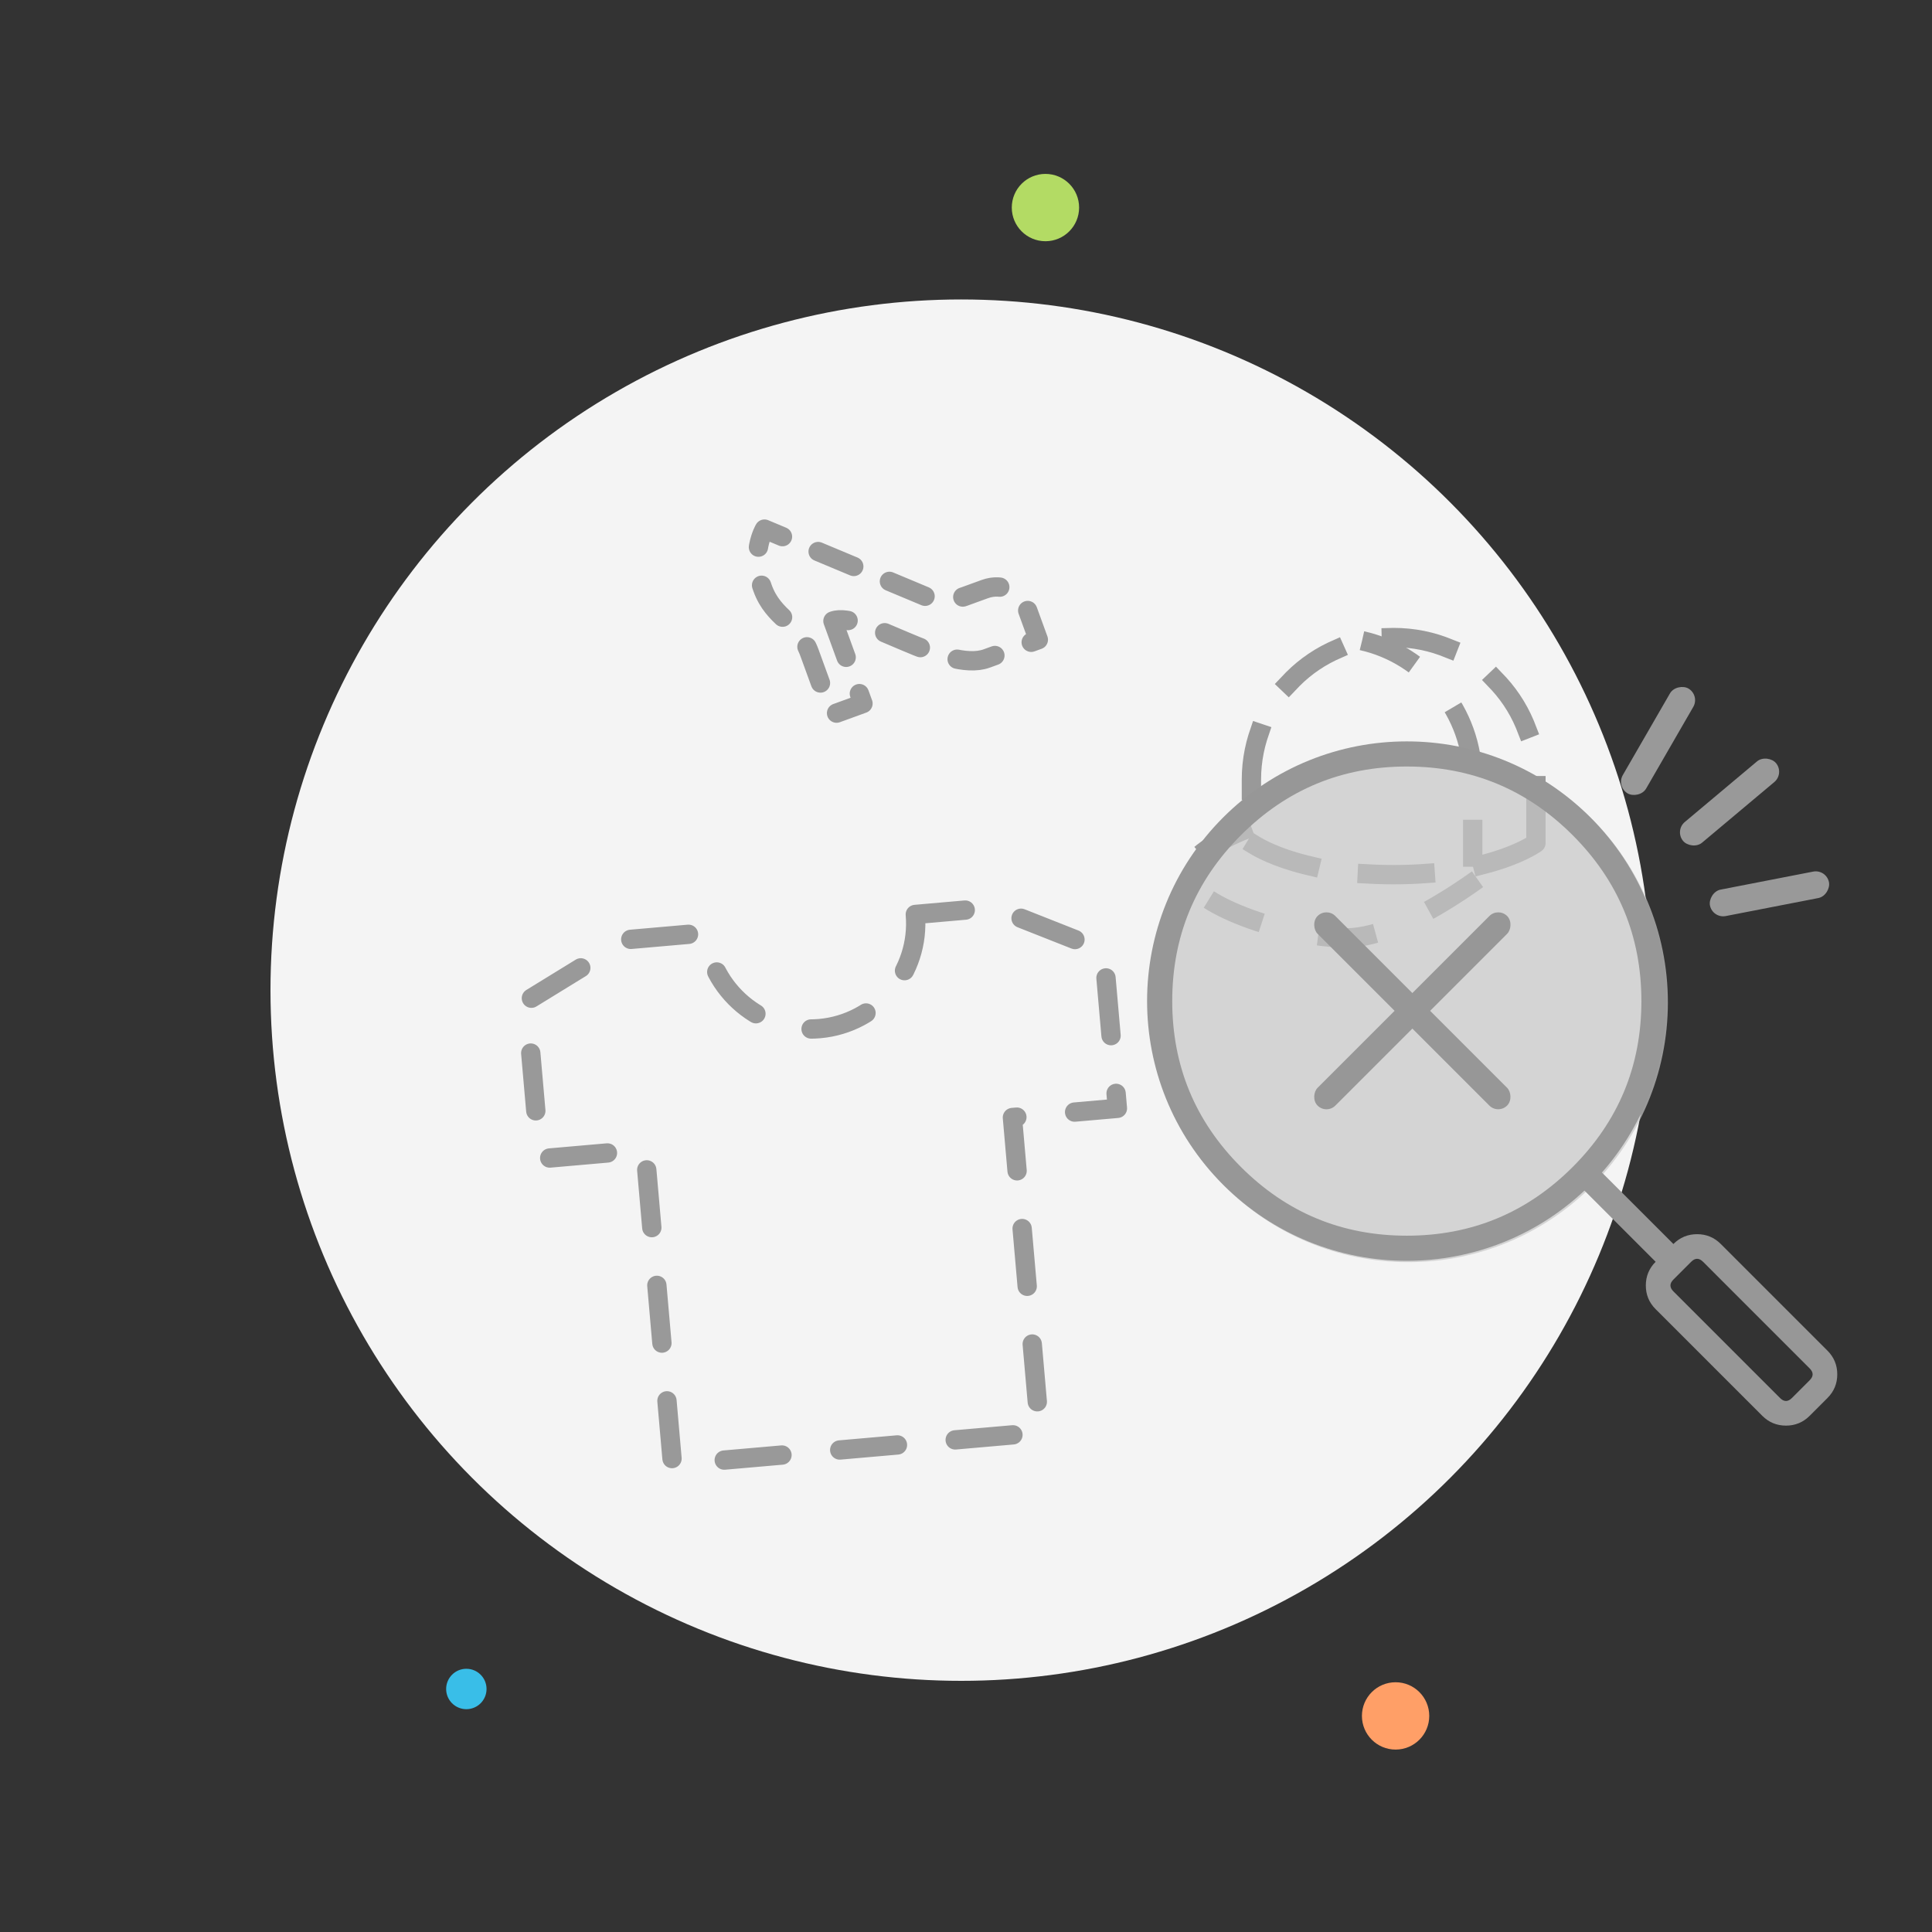 <svg width="200" height="200" viewBox="0 0 200 200" fill="none" xmlns="http://www.w3.org/2000/svg">
<rect x="0" y="0" width="200" height="200" fill="#333333" stroke="none"/>
<g clip-path="url(#clip0_545_30826)">
<circle cx="48.276" cy="174.843" r="2.091" fill="#39BEE8"/>
<circle cx="144.471" cy="177.631" r="3.485" fill="#FF9F67"/>
<ellipse cx="108.224" cy="21.487" rx="3.485" ry="3.485" fill="#B3DB64"/>
<rect width="12.547" height="2.788" rx="1.394" transform="matrix(0.982 -0.191 -0.191 -0.982 177.28 95.096)" fill="#999999"/>
<rect x="167.297" y="81.441" width="12.547" height="2.788" rx="1.394" transform="rotate(-60 167.297 81.441)" fill="#999999"/>
<rect x="173.341" y="85.99" width="12.547" height="2.788" rx="1.394" transform="rotate(-40 173.341 85.99)" fill="#999999"/>
<circle cx="99.5" cy="102.5" r="71.5" fill="#F4F4F4"/>
<path d="M94.753 94.664C95.276 100.641 90.814 105.959 84.837 106.482C78.859 107.005 73.541 102.543 73.018 96.566L64.868 97.279L54.475 103.663L55.902 119.965L66.769 119.014L69.621 151.616L107.658 148.289L104.806 115.686L115.673 114.735L114.247 98.434L102.904 93.951L94.753 94.664Z" fill="#F4F4F4" stroke="#999999" stroke-width="2" stroke-miterlimit="10" stroke-linecap="round" stroke-linejoin="round" stroke-dasharray="6 6"/>
<path d="M86.226 64.286L89.335 72.828L86.132 73.994C86.132 73.994 84.694 70.043 83.8 67.587C82.634 64.384 80.109 64.093 78.943 60.89C77.622 57.259 79.136 54.773 79.136 54.773L95.681 61.691C96.992 62.302 98.429 62.263 99.817 61.757L101.953 60.98C103.768 60.319 105.661 61.202 106.322 63.017L107.488 66.221C107.488 66.221 106.42 66.61 102.149 68.164C97.878 69.719 89.216 63.197 86.226 64.286Z" stroke="#999999" stroke-width="2" stroke-miterlimit="10" stroke-linecap="round" stroke-linejoin="round" stroke-dasharray="4 4"/>
<path d="M129.545 85.636C129.545 85.636 123 87.927 123 90.545C123 93.491 133.145 97.091 139.364 97.091C145.909 97.091 155.727 88.909 155.727 88.909" stroke="#999999" stroke-width="2" stroke-miterlimit="10" stroke-linejoin="round" stroke-dasharray="6 6"/>
<path d="M141 66.327C147.545 67.8 152.455 73.691 152.455 80.727V89.727" stroke="#999999" stroke-width="2" stroke-miterlimit="10" stroke-linejoin="round" stroke-dasharray="6 6"/>
<path d="M159 87.273C159 87.273 154.582 90.546 144.272 90.546C133.963 90.546 129.545 87.273 129.545 87.273V80.727C129.545 72.546 136.091 66 144.272 66C152.454 66 159 72.546 159 80.727V87.273Z" stroke="#999999" stroke-width="2" stroke-miterlimit="10" stroke-linecap="square" stroke-linejoin="round" stroke-dasharray="6 6"/>
<ellipse cx="145.772" cy="103.772" rx="26.886" ry="26.886" fill="#C7C7C7" fill-opacity="0.7"/>
<rect x="163.03" y="122.257" width="2.602" height="13.096" rx="1.301" transform="rotate(-45 163.03 122.257)" fill="#979797"/>
<path fill-rule="evenodd" clip-rule="evenodd" d="M173.232 128.778L171.391 130.619C170.713 131.296 170.375 132.113 170.375 133.071C170.375 134.029 170.713 134.846 171.391 135.524L182.431 146.564C183.108 147.241 183.926 147.58 184.883 147.58C185.841 147.58 186.659 147.241 187.336 146.564L189.177 144.723C189.854 144.045 190.193 143.228 190.193 142.27C190.193 141.312 189.854 140.495 189.177 139.818L178.137 128.778C177.459 128.1 176.642 127.762 175.684 127.762C174.726 127.762 173.909 128.1 173.232 128.778ZM173.231 133.684C172.822 133.275 172.822 132.867 173.231 132.459L175.072 130.617C175.48 130.209 175.889 130.209 176.297 130.617L187.337 141.658C187.746 142.066 187.746 142.474 187.337 142.883L185.496 144.724C185.088 145.132 184.679 145.132 184.271 144.724L173.231 133.684Z" fill="#979797"/>
<path fill-rule="evenodd" clip-rule="evenodd" d="M164.644 84.622C175.144 95.122 175.144 112.145 164.644 122.645C154.144 133.145 137.121 133.145 126.621 122.645C116.121 112.145 116.121 95.122 126.621 84.622C137.121 74.123 154.144 74.123 164.644 84.622ZM169.917 103.634C169.917 110.34 167.546 116.063 162.805 120.805C158.063 125.547 152.339 127.918 145.633 127.918C138.927 127.918 133.203 125.547 128.461 120.805C123.719 116.063 121.349 110.34 121.349 103.634C121.349 96.928 123.719 91.204 128.461 86.462C133.203 81.72 138.927 79.349 145.633 79.349C152.339 79.349 158.063 81.72 162.805 86.462C167.546 91.204 169.917 96.928 169.917 103.634Z" fill="#979797"/>
<rect x="155.099" y="93.907" width="2.602" height="27.753" rx="1.301" transform="rotate(45 155.099 93.907)" fill="#979797"/>
<rect width="2.602" height="27.753" rx="1.301" transform="matrix(-0.707 0.707 0.707 0.707 137.314 93.906)" fill="#979797"/>
</g>
<defs>
<clipPath id="clip0_545_30826">
<rect width="200" height="200" fill="white"/>
</clipPath>
</defs>
</svg>
